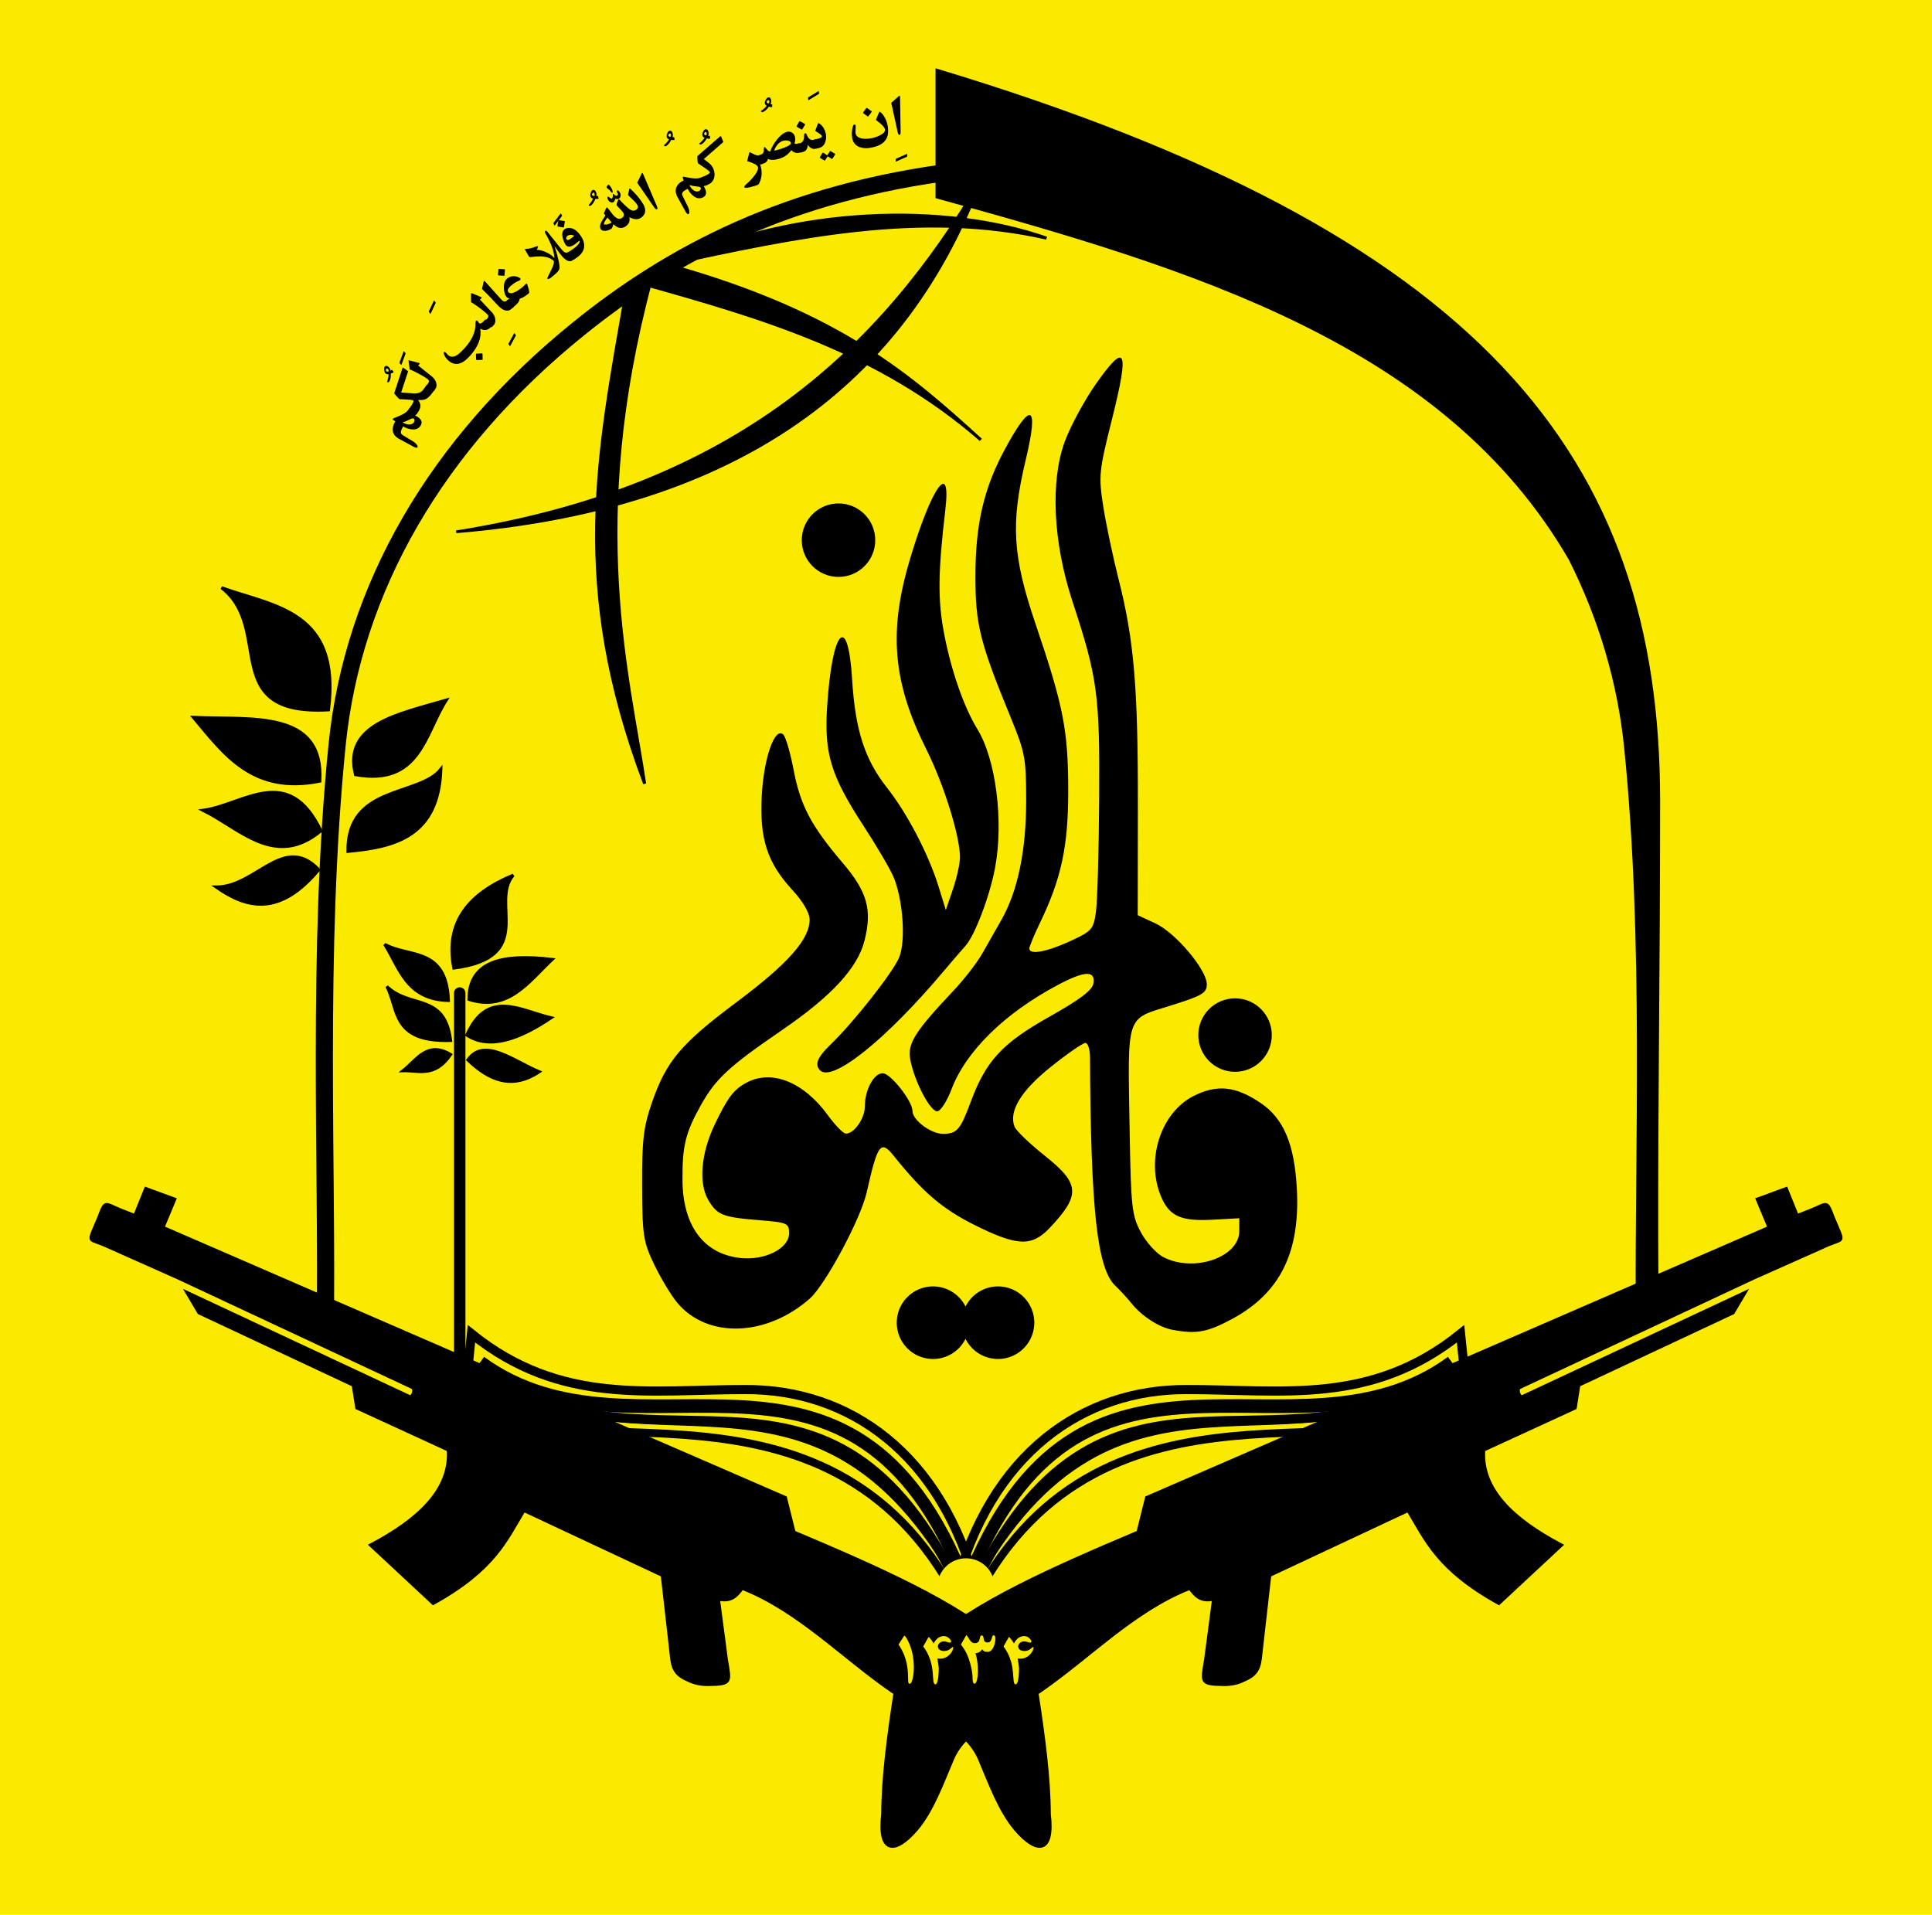 <?xml version="1.0" encoding="UTF-8" standalone="no"?>
<!-- Created with Inkscape (http://www.inkscape.org/) -->

<svg
   xmlns:dc="http://purl.org/dc/elements/1.1/"
   xmlns:cc="http://creativecommons.org/ns#"
   xmlns:rdf="http://www.w3.org/1999/02/22-rdf-syntax-ns#"
   xmlns:svg="http://www.w3.org/2000/svg"
   xmlns="http://www.w3.org/2000/svg"
   xmlns:sodipodi="http://sodipodi.sourceforge.net/DTD/sodipodi-0.dtd"
   xmlns:inkscape="http://www.inkscape.org/namespaces/inkscape"
   width="168.955mm"
   height="167.443mm"
   viewBox="0 0 168.955 167.443"
   version="1.1"
   id="svg8"
   inkscape:version="0.92.2 (5c3e80d, 2017-08-06)"
   sodipodi:docname="Fatemiyoun_Seal.svg"
   inkscape:export-filename="D:\Dropbox\Military Logos (PNG)\IRGC\Fatemiyoun\Fatemiyoun_Seal.png"
   inkscape:export-xdpi="171.03999"
   inkscape:export-ydpi="171.03999">
  <defs
     id="defs2" />
  <sodipodi:namedview
     id="base"
     pagecolor="#ffffff"
     bordercolor="#666666"
     borderopacity="1.0"
     inkscape:pageopacity="0.0"
     inkscape:pageshadow="2"
     inkscape:zoom="1.979899"
     inkscape:cx="298.82102"
     inkscape:cy="104.57154"
     inkscape:document-units="mm"
     inkscape:current-layer="layer1"
     showgrid="false"
     inkscape:snap-global="false"
     inkscape:window-width="1366"
     inkscape:window-height="715"
     inkscape:window-x="-8"
     inkscape:window-y="-8"
     inkscape:window-maximized="1"
     fit-margin-top="0"
     fit-margin-left="0"
     fit-margin-right="0"
     fit-margin-bottom="0" />
  <g
     inkscape:label="Layer 1"
     inkscape:groupmode="layer"
     id="layer1"
     transform="translate(-26.08,-70.687)">
    <rect
       style="opacity:1;fill:#faea00;fill-opacity:1;fill-rule:evenodd;stroke:none;stroke-width:0.8;stroke-linecap:round;stroke-linejoin:round;stroke-miterlimit:4;stroke-dasharray:none;stroke-dashoffset:0;stroke-opacity:1"
       id="rect4616"
       width="168.955"
       height="167.443"
       x="26.08"
       y="70.687"
       rx="0" />
    <g
       id="g4776"
       transform="translate(0,0.843)">
      <path
         sodipodi:nodetypes="cssc"
         inkscape:connector-curvature="0"
         id="path4515"
         d="M 109.937,84.788 C 94.908,86.618 84.723,92.095 76.698,98.577 64.201,108.672 56.928,121.35 55.559,134.991 c -1.817,18.104 -0.81,37.437 -1.039,51.281"
         style="fill:none;fill-rule:evenodd;stroke:#000000;stroke-width:1.5;stroke-linecap:butt;stroke-linejoin:miter;stroke-miterlimit:4;stroke-dasharray:none;stroke-opacity:1" />
      <path
         id="path4517"
         transform="scale(0.265)"
         d="m 407.143,286.092 v 42.857 c 84.532,23.322 167.752,48.098 209.031,119.391 9.94,19.81 16.086,40.707 18.248,62.244 6.418,63.935 3.454,132.189 3.797,183.809 l 7.525,-3.135 c -0.44,-46.307 0.521,-105.351 0.521,-163.359 0,-113.679 -58.74,-187.507 -239.123,-241.807 z"
         style="color:#000000;font-style:normal;font-variant:normal;font-weight:normal;font-stretch:normal;font-size:medium;line-height:normal;font-family:sans-serif;font-variant-ligatures:normal;font-variant-position:normal;font-variant-caps:normal;font-variant-numeric:normal;font-variant-alternates:normal;font-feature-settings:normal;text-indent:0;text-align:start;text-decoration:none;text-decoration-line:none;text-decoration-style:solid;text-decoration-color:#000000;letter-spacing:normal;word-spacing:normal;text-transform:none;writing-mode:lr-tb;direction:ltr;text-orientation:mixed;dominant-baseline:auto;baseline-shift:baseline;text-anchor:start;white-space:normal;shape-padding:0;clip-rule:nonzero;display:inline;overflow:visible;visibility:visible;opacity:1;isolation:auto;mix-blend-mode:normal;color-interpolation:sRGB;color-interpolation-filters:linearRGB;solid-color:#000000;solid-opacity:1;vector-effect:none;fill:#000000;fill-opacity:1;fill-rule:evenodd;stroke:none;stroke-width:7.559;stroke-linecap:butt;stroke-linejoin:miter;stroke-miterlimit:4;stroke-dasharray:none;stroke-dashoffset:0;stroke-opacity:1;color-rendering:auto;image-rendering:auto;shape-rendering:auto;text-rendering:auto;enable-background:accumulate"
         inkscape:connector-curvature="0" />
      <path
         sodipodi:nodetypes="ccc"
         inkscape:connector-curvature="0"
         id="path4524"
         d="m 57.169,137.589 c 5.638,1.006 6.04,-3.552 7.937,-6.52 -4.236,1.234 -9.05,2.126 -7.937,6.52 z"
         style="fill:#000000;fill-rule:evenodd;stroke:#000000;stroke-width:0.265px;stroke-linecap:butt;stroke-linejoin:miter;stroke-opacity:1" />
      <path
         sodipodi:nodetypes="ccc"
         inkscape:connector-curvature="0"
         id="path4526"
         d="m 64.634,137.116 c -0.201,5.843 -3.954,6.8 -8.126,7.182 -0.094,-5.81 6.219,-4.773 8.126,-7.182 z"
         style="fill:#000000;fill-rule:evenodd;stroke:#000000;stroke-width:0.265px;stroke-linecap:butt;stroke-linejoin:miter;stroke-opacity:1" />
      <path
         sodipodi:nodetypes="ccc"
         inkscape:connector-curvature="0"
         id="path4528"
         d="m 45.452,121.241 c 4.68,1.672 10.452,2.025 9.355,10.678 -9.682,0.542 -4.722,-7.108 -9.355,-10.678 z"
         style="fill:#000000;fill-rule:evenodd;stroke:#000000;stroke-width:0.265px;stroke-linecap:butt;stroke-linejoin:miter;stroke-opacity:1" />
      <path
         sodipodi:nodetypes="ccc"
         inkscape:connector-curvature="0"
         id="path4530"
         d="m 42.995,132.58 c 5.189,0.223 11.405,-0.669 11.056,5.575 -5.874,1.172 -8.357,-2.351 -11.056,-5.575 z"
         style="fill:#000000;fill-rule:evenodd;stroke:#000000;stroke-width:0.265px;stroke-linecap:butt;stroke-linejoin:miter;stroke-opacity:1" />
      <path
         sodipodi:nodetypes="ccc"
         inkscape:connector-curvature="0"
         id="path4532"
         d="m 43.845,140.707 c 3.549,-0.486 7.442,-4.172 10.3,1.795 -3.99,3.297 -7.014,-0.163 -10.3,-1.795 z"
         style="fill:#000000;fill-rule:evenodd;stroke:#000000;stroke-width:0.265px;stroke-linecap:butt;stroke-linejoin:miter;stroke-opacity:1" />
      <path
         sodipodi:nodetypes="ccc"
         inkscape:connector-curvature="0"
         id="path4534"
         d="m 44.979,147.416 c 2.694,1.886 5.534,2.597 8.977,-1.512 -3.053,-3.231 -5.477,1.518 -8.977,1.512 z"
         style="fill:#000000;fill-rule:evenodd;stroke:#000000;stroke-width:0.265px;stroke-linecap:butt;stroke-linejoin:miter;stroke-opacity:1" />
      <path
         sodipodi:nodetypes="ccc"
         inkscape:connector-curvature="0"
         id="path4536"
         d="m 65.976,116.351 c 24.451,-3.878 37.178,-15.962 45.919,-30.836 -7.089,18.979 -22.715,28.92 -45.919,30.836 z"
         style="fill:#000000;fill-rule:evenodd;stroke:#000000;stroke-width:0.235px;stroke-linecap:butt;stroke-linejoin:miter;stroke-opacity:1" />
      <path
         sodipodi:nodetypes="cccc"
         inkscape:connector-curvature="0"
         id="path4538"
         d="m 80.849,95.345 c -2.479,14.295 -4.955,25.603 1.604,43.03 -1.412,-9.473 -5.137,-22.803 0.536,-43.956 z"
         style="fill:#000000;fill-rule:evenodd;stroke:#000000;stroke-width:0.265px;stroke-linecap:butt;stroke-linejoin:miter;stroke-opacity:1" />
      <path
         sodipodi:nodetypes="cccc"
         inkscape:connector-curvature="0"
         id="path4540"
         d="M 82.319,94.677 C 92.634,97.572 102.93,100.536 111.852,108.308 105.743,102.76 99.539,97.228 84.724,93.073 Z"
         style="fill:#000000;fill-rule:evenodd;stroke:#000000;stroke-width:0.265px;stroke-linecap:butt;stroke-linejoin:miter;stroke-opacity:1" />
      <path
         sodipodi:nodetypes="ccc"
         inkscape:connector-curvature="0"
         id="path4542"
         d="m 84.591,92.94 c 11.003,-2.362 22.005,-4.775 33.008,-2.272 -8.835,-3.078 -21.847,-2.84 -33.008,2.272 z"
         style="fill:#000000;fill-rule:evenodd;stroke:#000000;stroke-width:0.265px;stroke-linecap:butt;stroke-linejoin:miter;stroke-opacity:1" />
      <path
         transform="scale(0.265)"
         inkscape:connector-curvature="0"
         id="path4554"
         d="m 485.343,702.407 c -4.467,-0.84 -10.094,-4.475 -13.543,-8.748 -1.498,-1.856 -3.881,-4.452 -5.295,-5.77 -6,-5.59 -8.142,-24.874 -8.387,-75.513 -0.013,-2.554 -0.7,-4.643 -1.527,-4.643 -0.828,0 -5.915,3.519 -11.305,7.82 -9.91,7.907 -14.044,14.691 -12.076,19.817 0.498,1.297 5.015,5.629 10.039,9.627 11.579,9.214 11.82,12.946 1.539,23.808 -5.907,6.241 -10.718,6.037 -24.886,-1.054 -10.513,-5.262 -17.003,-10.815 -26.434,-22.62 -4.416,-5.527 -5.411,-4.217 -9.034,11.888 -1.977,8.79 -13.666,30.581 -18.839,35.124 -14.322,12.575 -33.705,13.192 -43.637,1.388 -1.993,-2.369 -5.411,-8.017 -7.595,-12.552 -3.672,-7.625 -3.977,-9.589 -4.047,-26.103 -0.064,-15.074 0.438,-19.345 3.221,-27.401 4.762,-13.781 9.552,-19.459 28.136,-33.348 16.833,-12.58 23.923,-20.611 23.923,-27.095 0,-2.201 -2.197,-5.975 -5.67,-9.744 -8.359,-9.069 -10.902,-16.935 -10.119,-31.307 0.679,-12.455 4.349,-22.76 7.12,-19.989 0.795,0.795 2.329,6.084 3.409,11.755 2.216,11.631 5.784,18.382 16.13,30.526 8.165,9.584 9.822,15.456 7.246,25.686 -2.267,9.005 -10.851,18.319 -27.204,29.52 -17.544,12.016 -21.878,16.02 -26.763,24.724 -5.12,9.123 -6.192,13.495 -6.107,24.918 0.112,15.072 7.126,24.371 19.312,25.604 7.995,0.809 15.86,-3.225 15.86,-8.134 0,-3.392 -0.501,-3.612 -10,-4.379 -11.974,-0.967 -13.754,-1.685 -16.707,-6.737 -3.182,-5.445 -2.331,-15.402 2.112,-24.693 4.342,-9.081 6.32,-11.692 10.573,-13.957 8.325,-4.434 18.868,-0.199 26.843,10.783 2.377,3.273 5.026,5.991 5.886,6.039 2.676,0.149 6.293,-4.958 6.293,-8.887 0,-5.516 2.945,-11.026 5.892,-11.026 2.59,0 9.822,9.144 9.822,12.419 0,3.018 6.076,7.581 10.094,7.581 4.553,0 5.738,-1.358 9.077,-10.393 5.036,-13.629 10.369,-19.44 25.828,-28.147 10.471,-5.897 14.408,-8.883 14.742,-11.181 0.624,-4.29 -2.969,-4.091 -11.896,0.658 -17.436,9.275 -30.205,21.822 -34.95,34.343 -1.43,3.775 -3.493,7.044 -4.584,7.266 -2.263,0.459 -7.654,-9.732 -9.031,-17.07 -0.989,-5.27 1.465,-9.173 14.324,-22.785 3.427,-3.628 7.661,-9.092 9.408,-12.143 1.748,-3.051 4.629,-8.119 6.404,-11.262 5.364,-9.503 8.117,-22.832 8.114,-39.286 -0.003,-13.87 -0.38,-15.915 -4.999,-27.143 -10.313,-25.064 -11.779,-30.95 -11.746,-47.143 0.035,-16.922 2.766,-28.698 9.609,-41.429 8.803,-16.377 11.404,-15.169 6.998,3.249 -5.029,21.022 -4.38,31.775 3.283,54.352 9.157,26.98 10.708,34.894 10.732,54.748 0.023,18.514 -2.244,29.087 -9.43,43.982 -1.873,3.883 -3.406,7.583 -3.406,8.221 0,2.169 5.605,1.172 13.362,-2.376 7.262,-3.322 7.786,-3.908 8.611,-9.643 0.483,-3.358 0.968,-20.249 1.076,-37.535 0.215,-34.293 -0.527,-39.764 -8.817,-65 -6.417,-19.534 -7.368,-39.724 -2.49,-52.857 1.897,-5.107 6.542,-13.671 10.322,-19.032 9.828,-13.937 11.01,-11.344 5.269,11.562 -4.35,17.357 -4.505,18.877 -2.951,28.891 0.902,5.814 3.184,16.655 5.07,24.092 5.113,20.157 6.432,35.714 6.377,75.201 l -0.05,35.714 5.778,2.664 c 6.681,3.08 17.015,15.319 17.015,20.154 0,2.859 -1.534,3.753 -12.083,7.042 -14.748,4.598 -14.038,2.426 -13.386,40.964 0.433,25.577 0.722,28.221 3.698,33.791 1.776,3.323 5.119,7.02 7.429,8.214 10.069,5.207 25.057,0.064 25.057,-8.599 v -4.229 l -8.788,0.483 c -10.469,0.575 -14.318,-1.162 -17.047,-7.695 -5.091,-12.185 -0.045,-27.686 10.792,-33.151 7.707,-3.886 13.838,-3.246 22.066,2.304 7.606,5.13 11.171,13.554 11.973,28.291 1.144,21.013 -5.535,34.468 -21.336,42.983 -8.198,4.418 -11.829,5.082 -19.698,3.602 z"
         style="opacity:1;fill:#000000;fill-opacity:1;fill-rule:evenodd;stroke:none;stroke-width:10.799;stroke-linecap:round;stroke-linejoin:round;stroke-miterlimit:4;stroke-dasharray:none;stroke-dashoffset:0;stroke-opacity:1" />
      <path
         transform="scale(0.265)"
         inkscape:connector-curvature="0"
         id="path4556"
         d="m 369.048,616.782 c -1.876,-1.876 -0.884,-4.351 3.388,-8.452 7.632,-7.326 20.768,-24.01 22.728,-28.868 2.198,-5.447 1.244,-19.018 -1.858,-26.443 -1.088,-2.603 -5.549,-10.213 -9.915,-16.911 -10.834,-16.622 -13.037,-23.873 -12.013,-39.533 1.671,-25.546 6.892,-31.069 8.249,-8.727 1.005,16.553 4.164,26.37 11.451,35.589 6.68,8.451 13.765,22.02 17.064,32.682 l 2.398,7.752 2.349,-6.894 c 1.292,-3.792 2.338,-8.547 2.325,-10.568 -0.047,-7.083 -5.345,-24.054 -11.096,-35.543 -11.123,-22.224 -12.553,-38.928 -5.38,-62.891 7.124,-23.803 13.588,-32.851 11.653,-16.312 -2.458,21.005 -2.541,29.948 -0.382,41.18 2.327,12.106 6.515,24.101 10.936,31.32 6.157,10.053 8.745,30.486 5.817,45.924 -1.774,9.355 -6.647,22.163 -9.742,25.608 -1.373,1.529 -4.658,5.345 -7.3,8.48 -18.919,22.458 -36.627,36.653 -40.673,32.606 z"
         style="opacity:1;fill:#000000;fill-opacity:1;fill-rule:evenodd;stroke:none;stroke-width:10.799;stroke-linecap:round;stroke-linejoin:round;stroke-miterlimit:4;stroke-dasharray:none;stroke-dashoffset:0;stroke-opacity:1" />
      <path
         inkscape:connector-curvature="0"
         id="path4568"
         d="m 66.283,156.684 v 35.547"
         style="fill:none;fill-rule:evenodd;stroke:#000000;stroke-width:1;stroke-linecap:round;stroke-linejoin:miter;stroke-miterlimit:4;stroke-dasharray:none;stroke-opacity:1" />
      <path
         sodipodi:nodetypes="ccc"
         inkscape:connector-curvature="0"
         id="path4570"
         d="m 65.768,154.503 c 7.289,-0.942 3.125,-5.727 5.197,-8.126 -3.821,1.584 -6,4.053 -5.197,8.126 z"
         style="fill:#000000;fill-rule:evenodd;stroke:#000000;stroke-width:0.265px;stroke-linecap:butt;stroke-linejoin:miter;stroke-opacity:1" />
      <path
         sodipodi:nodetypes="ccc"
         inkscape:connector-curvature="0"
         id="path4572"
         d="m 67.091,157.243 c -0.006,-3.394 3.024,-4.005 7.276,-3.496 -2.072,1.96 -3.848,4.588 -7.276,3.496 z"
         style="fill:#000000;fill-rule:evenodd;stroke:#000000;stroke-width:0.265px;stroke-linecap:butt;stroke-linejoin:miter;stroke-opacity:1" />
      <path
         sodipodi:nodetypes="ccc"
         style="fill:#000000;fill-rule:evenodd;stroke:#000000;stroke-width:0.265px;stroke-linecap:butt;stroke-linejoin:miter;stroke-opacity:1"
         d="m 66.902,160.362 c 1.816,-4.09 4.714,-2.125 7.371,-1.512 -2.849,1.916 -5.41,2.794 -7.371,1.512 z"
         id="path4574"
         inkscape:connector-curvature="0" />
      <path
         sodipodi:nodetypes="ccc"
         inkscape:connector-curvature="0"
         id="path4576"
         d="m 66.996,162.535 c 1.852,1.78 3.852,2.629 6.237,1.039 -2.243,-0.937 -4.82,-3.075 -6.237,-1.039 z"
         style="fill:#000000;fill-rule:evenodd;stroke:#000000;stroke-width:0.265px;stroke-linecap:butt;stroke-linejoin:miter;stroke-opacity:1" />
      <path
         sodipodi:nodetypes="ccc"
         style="fill:#000000;fill-rule:evenodd;stroke:#000000;stroke-width:0.265px;stroke-linecap:butt;stroke-linejoin:miter;stroke-opacity:1"
         d="m 61.327,163.48 c 1.204,-0.946 2.121,-2.637 4.158,-1.417 -1.386,2.036 -2.772,1.381 -4.158,1.417 z"
         id="path4578"
         inkscape:connector-curvature="0" />
      <path
         sodipodi:nodetypes="ccc"
         inkscape:connector-curvature="0"
         id="path4580"
         d="m 59.909,156.109 c 1.059,1.991 0.395,4.877 5.575,4.725 -0.508,-4.2 -3.567,-2.745 -5.575,-4.725 z"
         style="fill:#000000;fill-rule:evenodd;stroke:#000000;stroke-width:0.265px;stroke-linecap:butt;stroke-linejoin:miter;stroke-opacity:1" />
      <path
         sodipodi:nodetypes="ccc"
         style="fill:#000000;fill-rule:evenodd;stroke:#000000;stroke-width:0.265px;stroke-linecap:butt;stroke-linejoin:miter;stroke-opacity:1"
         d="m 59.72,152.424 c 2.104,1.188 5.395,0.199 5.575,4.914 -3.662,-0.092 -4.259,-2.811 -5.575,-4.914 z"
         id="path4582"
         inkscape:connector-curvature="0" />
      <g
         transform="translate(-0.174)"
         id="g4702">
        <g
           id="g4686">
          <path
             style="fill:none;fill-rule:evenodd;stroke:#000000;stroke-width:0.8;stroke-linecap:butt;stroke-linejoin:miter;stroke-miterlimit:4;stroke-dasharray:none;stroke-opacity:1"
             d="m 67.083,190.359 0.401,-3.875 c 7.834,6.3 15.566,4.864 23.958,4.879 9.006,-0.043 17.185,5.529 20.275,17.571 l 0.768,2.84"
             id="path4594"
             inkscape:connector-curvature="0"
             sodipodi:nodetypes="ccccc" />
          <path
             style="fill:none;fill-rule:evenodd;stroke:#000000;stroke-width:0.8;stroke-linecap:butt;stroke-linejoin:miter;stroke-miterlimit:4;stroke-dasharray:none;stroke-opacity:1"
             d="m 68.352,188.823 c 13.688,10.046 32.463,-6.279 42.496,19.577 l 1.169,4.644"
             id="path4596"
             inkscape:connector-curvature="0"
             sodipodi:nodetypes="ccc" />
          <path
             sodipodi:nodetypes="ccc"
             inkscape:connector-curvature="0"
             id="path4598"
             d="m 68.753,190.159 c 14.556,8.344 31.929,-6.152 41.56,18.041 l 0.869,4.878"
             style="fill:none;fill-rule:evenodd;stroke:#000000;stroke-width:0.5;stroke-linecap:butt;stroke-linejoin:miter;stroke-miterlimit:4;stroke-dasharray:none;stroke-opacity:1" />
          <path
             style="fill:none;fill-rule:evenodd;stroke:#000000;stroke-width:0.8;stroke-linecap:butt;stroke-linejoin:miter;stroke-miterlimit:4;stroke-dasharray:none;stroke-opacity:1"
             d="m 68.486,189.892 c 15.363,10.113 30.488,-4.973 41.761,19.11 l -0.401,3.04"
             id="path4600"
             inkscape:connector-curvature="0"
             sodipodi:nodetypes="ccc" />
          <path
             sodipodi:nodetypes="cc"
             inkscape:connector-curvature="0"
             id="path4602"
             d="M 110.113,208.601 C 97.475,185.55 82.04,200.272 67.751,189.491"
             style="fill:none;fill-rule:evenodd;stroke:#000000;stroke-width:0.5;stroke-linecap:butt;stroke-linejoin:miter;stroke-miterlimit:4;stroke-dasharray:none;stroke-opacity:1" />
          <path
             style="fill:none;fill-rule:evenodd;stroke:#000000;stroke-width:0.7;stroke-linecap:butt;stroke-linejoin:miter;stroke-miterlimit:4;stroke-dasharray:none;stroke-opacity:1"
             d="M 109.912,209.603 C 98.61,188.022 74.69,199.203 69.622,192.23"
             id="path4647"
             inkscape:connector-curvature="0"
             sodipodi:nodetypes="cc" />
        </g>
        <g
           id="g4678"
           transform="matrix(-1,0,0,1,221.464,0)">
          <path
             sodipodi:nodetypes="ccccc"
             inkscape:connector-curvature="0"
             id="path4660"
             d="m 67.083,190.359 0.401,-3.875 c 7.834,6.3 15.566,4.864 23.958,4.879 9.006,-0.043 17.185,5.529 20.275,17.571 l 0.768,2.84"
             style="fill:none;fill-rule:evenodd;stroke:#000000;stroke-width:0.8;stroke-linecap:butt;stroke-linejoin:miter;stroke-miterlimit:4;stroke-dasharray:none;stroke-opacity:1" />
          <path
             sodipodi:nodetypes="ccc"
             inkscape:connector-curvature="0"
             id="path4662"
             d="m 68.352,188.823 c 13.688,10.046 32.463,-6.279 42.496,19.577 l 1.169,4.644"
             style="fill:none;fill-rule:evenodd;stroke:#000000;stroke-width:0.8;stroke-linecap:butt;stroke-linejoin:miter;stroke-miterlimit:4;stroke-dasharray:none;stroke-opacity:1" />
          <path
             style="fill:none;fill-rule:evenodd;stroke:#000000;stroke-width:0.5;stroke-linecap:butt;stroke-linejoin:miter;stroke-miterlimit:4;stroke-dasharray:none;stroke-opacity:1"
             d="m 68.753,190.159 c 14.556,8.344 31.929,-6.152 41.56,18.041 l 0.869,4.878"
             id="path4664"
             inkscape:connector-curvature="0"
             sodipodi:nodetypes="ccc" />
          <path
             sodipodi:nodetypes="ccc"
             inkscape:connector-curvature="0"
             id="path4666"
             d="m 68.486,189.892 c 15.363,10.113 30.488,-4.973 41.761,19.11 l -0.401,3.04"
             style="fill:none;fill-rule:evenodd;stroke:#000000;stroke-width:0.8;stroke-linecap:butt;stroke-linejoin:miter;stroke-miterlimit:4;stroke-dasharray:none;stroke-opacity:1" />
          <path
             style="fill:none;fill-rule:evenodd;stroke:#000000;stroke-width:0.5;stroke-linecap:butt;stroke-linejoin:miter;stroke-miterlimit:4;stroke-dasharray:none;stroke-opacity:1"
             d="M 110.113,208.601 C 97.475,185.55 82.04,200.272 67.751,189.491"
             id="path4668"
             inkscape:connector-curvature="0"
             sodipodi:nodetypes="cc" />
          <path
             sodipodi:nodetypes="cc"
             inkscape:connector-curvature="0"
             id="path4670"
             d="M 109.912,209.603 C 98.61,188.022 74.69,199.203 69.622,192.23"
             style="fill:none;fill-rule:evenodd;stroke:#000000;stroke-width:0.7;stroke-linecap:butt;stroke-linejoin:miter;stroke-miterlimit:4;stroke-dasharray:none;stroke-opacity:1" />
        </g>
      </g>
      <circle
         r="2.504"
         cy="208.622"
         cx="110.558"
         id="path4641"
         style="opacity:1;fill:#faea00;fill-opacity:1;fill-rule:evenodd;stroke:none;stroke-width:1;stroke-linecap:round;stroke-linejoin:round;stroke-miterlimit:4;stroke-dasharray:none;stroke-dashoffset:0;stroke-opacity:1;paint-order:stroke fill markers" />
      <g
         aria-label="اِن یَنصُرکُمُ اللهُ فَلا غالِبَ لَکُم"
         transform="matrix(1.001,0,0,1.001,-0.061,-0.044)"
         style="color:#000000;font-style:normal;font-variant:normal;font-weight:bold;font-stretch:normal;font-size:15.203px;line-height:125%;font-family:'B Zar';-inkscape-font-specification:'B Zar Bold';text-indent:0;text-align:end;text-decoration:none;text-decoration-line:none;text-decoration-style:solid;text-decoration-color:#000000;letter-spacing:0px;word-spacing:0px;text-transform:none;writing-mode:lr-tb;direction:ltr;baseline-shift:baseline;text-anchor:end;white-space:normal;clip-rule:nonzero;display:inline;overflow:visible;visibility:visible;opacity:1;isolation:auto;mix-blend-mode:normal;color-interpolation:sRGB;color-interpolation-filters:linearRGB;solid-color:#000000;solid-opacity:1;fill:#000000;fill-opacity:1;fill-rule:nonzero;stroke:none;stroke-width:0.203px;stroke-linecap:butt;stroke-linejoin:miter;stroke-miterlimit:4;stroke-dasharray:none;stroke-dashoffset:0;stroke-opacity:1;color-rendering:auto;image-rendering:auto;shape-rendering:auto;text-rendering:auto;enable-background:accumulate"
         id="text4630">
        <path
           d="m 104.746,78.285 0.051,3.08 q 0.004,0.228 -0.098,0.238 -0.105,0.01 -0.168,-0.272 l -0.553,-2.526 0.658,-0.585 q 0.044,-0.039 0.07,-0.041 0.037,-0.004 0.04,0.107 z"
           style="font-size:5.406px;stroke-width:0.203px"
           id="path4778" />
        <path
           d="m 105.373,83.249 -0.012,0.253 -0.998,0.446 0.012,-0.253 z"
           style="font-size:5.406px;stroke-width:0.203px"
           id="path4780" />
        <path
           d="m 103.672,80.851 q 0.106,0.705 -0.139,1.123 -0.35,0.602 -1.449,0.767 -0.501,0.075 -0.893,-0.08 -0.542,-0.215 -0.634,-0.831 -0.071,-0.472 0.06,-0.935 0.054,-0.19 0.143,-0.203 0.086,-0.013 0.104,0.105 0.016,0.107 -0.002,0.326 -0.018,0.216 -0.002,0.323 0.052,0.345 0.476,0.452 0.338,0.085 0.8,0.016 0.389,-0.058 0.786,-0.241 0.549,-0.253 0.506,-0.543 -0.043,-0.29 -0.79,-0.834 l 0.266,-0.646 q 0.029,-0.071 0.053,-0.075 0.021,-0.003 0.081,0.044 0.196,0.152 0.367,0.457 0.204,0.364 0.266,0.774 z m -1.418,-1.322 q 0.039,0.026 0.008,0.068 l -0.277,0.375 q -0.029,0.039 -0.07,0.011 l -0.38,-0.271 q -0.045,-0.031 -0.005,-0.085 l 0.259,-0.356 q 0.033,-0.045 0.081,-0.012 z"
           style="font-size:5.406px;stroke-width:0.203px"
           id="path4782" />
        <path
           d="m 98.248,81.441 q 0.09,0.399 -0.025,0.758 -0.144,0.454 -0.577,0.552 l -0.191,0.043 -0.176,-0.785 0.16,-0.036 q 0.51,-0.115 0.476,-0.264 -0.03,-0.131 -0.583,-0.451 l 0.241,-0.649 q 0.02,-0.053 0.069,-0.029 0.25,0.125 0.431,0.436 0.128,0.22 0.174,0.426 z m 0.815,1.811 q 0.037,0.021 0.011,0.062 l -0.232,0.366 q -0.014,0.022 -0.029,0.026 -0.015,0.004 -0.038,-0.011 l -0.353,-0.224 -0.224,0.353 q -0.024,0.038 -0.064,0.014 l -0.37,-0.225 q -0.047,-0.027 -0.013,-0.081 l 0.214,-0.346 q 0.03,-0.047 0.077,-0.017 l 0.347,0.22 0.22,-0.347 q 0.03,-0.047 0.077,-0.017 z"
           style="font-size:5.406px;stroke-width:0.203px"
           id="path4784" />
        <path
           d="m 97.646,77.764 0.019,0.253 -0.936,0.565 -0.019,-0.253 z"
           style="font-size:5.406px;stroke-width:0.203px"
           id="path4786" />
        <path
           d="m 97.599,82.758 -0.192,0.048 q -0.435,0.11 -0.721,-0.343 -0.021,0.531 -0.433,0.635 l -0.22,0.056 -0.197,-0.781 0.141,-0.036 q 0.409,-0.103 0.386,-0.669 -0.007,-0.181 0.085,-0.204 0.092,-0.023 0.156,0.143 0.197,0.522 0.607,0.419 l 0.192,-0.048 z m -1.169,-2.109 q 0.041,0.022 0.014,0.067 l -0.24,0.398 q -0.025,0.042 -0.069,0.017 l -0.401,-0.231 q -0.048,-0.029 -0.014,-0.086 l 0.221,-0.377 q 0.031,-0.051 0.082,-0.021 z"
           style="font-size:5.406px;stroke-width:0.203px"
           id="path4788" />
        <path
           d="m 96.169,83.093 -0.192,0.058 q -0.197,0.059 -0.399,0.001 -0.202,-0.058 -0.327,-0.216 -0.399,0.552 -1.044,0.745 -0.678,0.203 -0.999,0.013 -0.078,0.31 -0.351,0.392 l -0.217,0.065 -0.231,-0.771 0.142,-0.042 q 0.217,-0.065 0.275,-0.231 0.029,-0.086 0.021,-0.279 -0.007,-0.144 0.056,-0.163 0.043,-0.013 0.207,0.203 0.166,0.212 0.292,0.174 0.208,-0.547 0.582,-1.02 0.438,-0.553 0.878,-0.685 0.215,-0.064 0.417,0.049 0.204,0.112 0.269,0.327 0.086,0.286 -0.017,0.642 0.091,0.064 0.222,0.024 l 0.187,-0.056 z M 95.211,82.295 q -0.046,-0.154 -0.298,-0.195 -0.209,-0.034 -0.38,0.018 -0.523,0.157 -0.789,0.854 0.168,-0.017 0.482,-0.111 0.407,-0.122 0.689,-0.267 0.334,-0.172 0.296,-0.298 z"
           style="font-size:5.406px;stroke-width:0.203px"
           id="path4790" />
        <path
           d="m 93.47,78.507 q 0.062,0.207 -0.04,0.409 0.036,0.011 0.146,0.017 l -8.31e-4,0.245 q -0.157,0.009 -0.287,-0.046 -0.237,0.349 -0.528,0.481 -0.133,0.023 -0.176,-0.091 0.374,-0.261 0.514,-0.463 -0.126,-0.07 -0.163,-0.194 -0.034,-0.114 0.065,-0.306 0.099,-0.192 0.211,-0.226 0.19,-0.057 0.259,0.173 z m -0.201,0.055 q -0.035,-0.006 -0.06,0.002 -0.046,0.014 -0.087,0.076 -0.043,0.06 -0.029,0.105 0.011,0.038 0.071,0.081 0.06,0.043 0.095,0.032 0.046,-0.014 0.062,-0.107 0.015,-0.079 -9.73e-4,-0.132 -0.016,-0.053 -0.05,-0.057 z"
           style="font-size:5.406px;stroke-width:0.203px"
           id="path4792" />
        <path
           d="m 92.779,84.121 -0.139,0.05 q -0.067,0.024 -0.128,-0.005 0.3,0.812 -0.029,1.579 -0.052,0.122 -0.086,0.16 -0.042,0.048 -0.155,0.092 -0.214,0.084 -0.576,0.168 -0.489,0.115 -0.526,0.011 -0.031,-0.087 0.142,-0.238 0.346,-0.302 0.57,-0.564 0.58,-0.677 0.473,-0.978 -0.09,-0.254 -0.938,-0.501 l 0.178,-0.696 q 0.019,-0.074 0.041,-0.082 0.022,-0.008 0.096,0.033 0.539,0.31 0.738,0.239 l 0.07,-0.025 z"
           style="font-size:5.406px;stroke-width:0.203px"
           id="path4794" />
        <path
           d="m 89.31,82.222 -1.708,1.492 q 0.117,0.084 0.411,0.312 0.307,0.246 0.425,0.537 0.169,0.418 0.067,0.79 -0.118,0.426 -0.566,0.608 l -0.206,0.083 -0.302,-0.746 0.078,-0.032 q 0.683,-0.276 0.624,-0.421 -0.041,-0.1 -1.033,-0.758 -0.009,-0.008 -0.014,-0.02 -0.025,-0.061 -0.043,-0.33 -0.015,-0.27 0.016,-0.297 l 1.951,-1.695 q 0.013,-0.011 0.021,-0.017 0.06,-0.041 0.093,0.039 z"
           style="font-size:5.406px;stroke-width:0.203px"
           id="path4796" />
        <path
           d="m 87.985,81.271 q 0.081,0.201 -0.002,0.411 0.037,0.008 0.147,0.003 l 0.022,0.244 q -0.156,0.023 -0.29,-0.019 -0.203,0.37 -0.481,0.528 -0.131,0.036 -0.184,-0.074 0.348,-0.295 0.469,-0.509 -0.132,-0.058 -0.18,-0.178 -0.045,-0.11 0.036,-0.311 0.081,-0.201 0.189,-0.244 0.183,-0.074 0.274,0.148 z m -0.195,0.073 q -0.035,-0.003 -0.06,0.007 -0.044,0.018 -0.08,0.084 -0.037,0.063 -0.019,0.107 0.015,0.037 0.078,0.074 0.063,0.037 0.098,0.023 0.044,-0.018 0.051,-0.112 0.007,-0.08 -0.013,-0.131 -0.021,-0.051 -0.055,-0.052 z"
           style="font-size:5.406px;stroke-width:0.203px"
           id="path4798" />
        <path
           d="m 87.864,85.983 -0.134,0.062 q -0.077,0.035 -0.15,0.014 0.062,0.091 0.114,0.203 0.276,0.599 -0.184,0.811 -0.422,0.195 -0.85,-0.16 -0.302,-0.25 -0.465,-0.605 -0.289,0.154 -0.371,0.229 -0.185,0.173 -0.084,0.379 l 0.484,0.98 q 0.069,0.137 0.101,0.326 0.043,0.251 -0.063,0.299 -0.108,0.05 -0.278,-0.256 l -0.669,-1.211 q -0.036,-0.065 -0.056,-0.108 -0.233,-0.506 0.015,-0.899 0.183,-0.291 0.576,-0.472 -0.132,-0.285 -0.072,-0.313 0.034,-0.015 0.246,0.029 0.29,0.061 0.438,0.08 0.346,0.044 0.502,0.036 0.251,-0.011 0.478,-0.116 l 0.084,-0.039 z m -0.538,0.233 q -0.036,-0.079 -0.283,-0.102 -0.404,-0.037 -0.702,-0.124 0.122,0.264 0.337,0.429 0.265,0.203 0.507,0.092 0.089,-0.041 0.134,-0.126 0.046,-0.082 0.006,-0.169 z"
           style="font-size:5.406px;stroke-width:0.203px"
           id="path4800" />
        <path
           d="m 84.85,81.391 q 0.091,0.197 0.018,0.41 0.038,0.006 0.147,-0.004 l 0.034,0.243 q -0.154,0.031 -0.29,-0.006 -0.186,0.379 -0.455,0.55 -0.129,0.042 -0.187,-0.065 0.333,-0.311 0.444,-0.53 -0.134,-0.051 -0.188,-0.169 -0.05,-0.108 0.022,-0.312 0.071,-0.204 0.177,-0.253 0.18,-0.083 0.28,0.135 z m -0.192,0.083 q -0.035,-0.001 -0.059,0.01 -0.043,0.02 -0.076,0.087 -0.034,0.065 -0.014,0.108 0.017,0.036 0.082,0.07 0.065,0.034 0.099,0.018 0.043,-0.02 0.046,-0.114 0.004,-0.08 -0.02,-0.131 -0.023,-0.05 -0.058,-0.049 z"
           style="font-size:5.406px;stroke-width:0.203px"
           id="path4802" />
        <path
           d="m 82.298,85.011 1.21,2.833 q 0.09,0.209 -0.001,0.257 -0.093,0.049 -0.258,-0.189 l -1.466,-2.13 0.388,-0.79 q 0.026,-0.053 0.049,-0.065 0.033,-0.017 0.077,0.084 z"
           style="font-size:5.406px;stroke-width:0.203px"
           id="path4804" />
        <path
           d="m 79.537,86.264 q 0.048,0.082 0.083,0.199 0.048,0.159 -0.005,0.19 -0.043,0.025 -0.107,-0.057 -0.12,-0.153 -0.142,-0.174 -0.048,-0.045 -0.152,-0.119 -0.073,-0.052 -0.103,-0.102 -0.031,-0.052 0.054,-0.148 0.066,-0.075 0.13,-0.113 0.112,0.102 0.242,0.323 z m 0.742,0.396 q 0.075,0.127 0.053,0.278 -0.022,0.16 -0.147,0.234 -0.125,0.074 -0.323,0.003 -0.017,0.221 -0.167,0.31 -0.107,0.063 -0.244,-0.003 -0.126,-0.058 -0.191,-0.169 -0.147,-0.25 -0.022,-0.324 0.016,-0.009 0.143,0.097 0.128,0.102 0.164,0.081 0.109,-0.064 0.106,-0.231 -0.002,-0.17 0.016,-0.181 0.03,-0.017 0.145,0.095 0.114,0.111 0.21,0.054 0.132,-0.078 0.042,-0.23 -0.027,-0.045 -0.077,-0.099 l 0.095,-0.151 q 0.091,0.056 0.197,0.236 z m 2.018,0.972 q 0.285,0.485 0.131,0.848 -0.1,0.236 -0.366,0.393 -0.378,0.222 -0.969,-0.079 0.128,0.54 -0.386,0.843 -0.478,0.281 -1.005,-0.235 -0.034,0.14 -0.112,0.335 -0.045,0.054 -0.136,0.107 -0.218,0.129 -0.467,0.143 -0.29,0.017 -0.39,-0.153 -0.125,-0.212 0.003,-0.516 0.073,-0.178 0.408,-0.681 l -0.141,-0.177 0.183,-0.408 q 0.042,-0.095 0.067,-0.11 0.036,-0.021 0.11,0.073 0.112,0.143 0.399,0.512 0.442,0.558 0.79,0.353 0.316,-0.186 0.135,-0.493 -0.078,-0.132 -0.547,-0.612 -0.078,-0.08 0.124,-0.492 0.046,-0.094 0.099,-0.034 0.494,0.548 0.881,0.841 0.295,0.225 0.549,0.075 0.296,-0.174 0.119,-0.474 -0.112,-0.191 -0.801,-0.836 l 0.118,-0.523 q 0.008,-0.038 0.026,-0.049 0.023,-0.013 0.074,0.033 0.717,0.662 1.103,1.317 z m -2.744,1.624 -0.364,-0.432 q -0.165,0.183 -0.257,0.381 -0.074,0.16 -0.055,0.192 0.035,0.059 0.208,0.037 0.211,-0.026 0.468,-0.178 z"
           style="font-size:5.406px;stroke-width:0.203px"
           id="path4806" />
        <path
           d="m 78.153,86.543 q 0.11,0.187 0.059,0.407 0.038,0.002 0.145,-0.018 l 0.058,0.239 q -0.151,0.046 -0.289,0.023 -0.147,0.396 -0.398,0.593 -0.124,0.055 -0.192,-0.046 0.301,-0.342 0.389,-0.572 -0.139,-0.038 -0.204,-0.149 -0.06,-0.102 -0.01,-0.313 0.051,-0.211 0.151,-0.269 0.171,-0.1 0.292,0.107 z m -0.182,0.101 q -0.035,0.002 -0.058,0.016 -0.041,0.024 -0.067,0.095 -0.027,0.068 -0.003,0.109 0.02,0.034 0.088,0.061 0.068,0.027 0.1,0.009 0.041,-0.024 0.034,-0.118 -0.004,-0.08 -0.032,-0.128 -0.028,-0.048 -0.062,-0.043 z"
           style="font-size:5.406px;stroke-width:0.203px"
           id="path4808" />
        <path
           d="m 76.837,90.4 q 0.377,0.551 0.304,1.039 -0.079,0.502 -0.626,0.876 l -0.305,0.209 -0.454,-0.665 0.505,-0.346 q 0.174,-0.119 0.335,-0.3 0.224,-0.252 0.139,-0.376 -0.299,0.255 -0.432,0.346 -0.534,0.365 -0.78,0.005 -0.185,-0.27 -0.26,-0.66 -0.096,-0.5 0.174,-0.685 0.277,-0.189 0.639,-0.076 0.414,0.129 0.759,0.632 z m -0.559,0.005 q -0.351,-0.144 -0.586,0.017 -0.081,0.055 -0.104,0.148 -0.021,0.091 0.034,0.172 0.079,0.115 0.367,-0.081 0.168,-0.115 0.289,-0.255 z m -0.855,-1.273 q 0.048,0.009 0.039,0.057 l -0.086,0.459 q -0.009,0.048 -0.059,0.04 l -0.46,-0.079 q -0.054,-0.008 -0.041,-0.074 l 0.075,-0.432 q 0.009,-0.057 0.07,-0.048 z"
           style="font-size:5.406px;stroke-width:0.203px"
           id="path4810" />
        <path
           d="m 75.114,88.441 0.111,0.228 -0.661,0.871 -0.111,-0.228 z"
           style="font-size:5.406px;stroke-width:0.203px"
           id="path4812" />
        <path
           d="m 76.32,92.424 -0.178,0.132 Q 75.71,92.878 75.043,91.988 74.957,91.872 74.843,91.713 L 74.644,91.437 q -0.016,-0.021 -0.084,-0.105 0.178,0.519 0.305,1.036 0.17,0.689 0.127,0.915 -0.034,0.18 -0.367,0.48 -0.207,0.186 -0.342,0.287 -0.28,0.208 -0.335,0.133 -0.044,-0.059 0.059,-0.244 0.075,-0.134 0.293,-0.592 0.274,-0.575 0.188,-0.725 -0.051,-0.091 -0.273,-0.205 -0.366,-0.188 -0.876,-0.201 -0.295,-0.008 -0.906,0.064 -0.067,0.007 -0.108,-0.061 -0.158,-0.261 -0.322,-0.54 -0.047,-0.08 -0.019,-0.101 0.019,-0.014 0.097,-0.016 0.386,-0.011 0.855,-0.204 0.143,-0.06 0.174,-0.018 0.039,0.053 -0.101,0.302 0.409,0.015 0.836,0.218 0.429,0.201 0.706,0.504 -0.034,-0.856 -0.79,-2.158 -0.089,-0.151 -0.004,-0.214 0.076,-0.057 0.178,0.072 l 1.08,1.345 q 0.277,0.347 0.395,0.426 0.183,0.127 0.372,-0.013 l 0.059,-0.044 z"
           style="font-size:5.406px;stroke-width:0.203px"
           id="path4814" />
        <path
           d="m 72.202,94.74 q 0.207,0.62 0.115,0.699 -0.479,0.406 -0.797,0.472 -0.038,0.298 -0.336,0.551 l -0.29,0.246 -0.52,-0.614 0.256,-0.217 q -0.161,0.002 -0.269,-0.125 -0.179,-0.211 -0.219,-0.655 -0.06,-0.655 0.268,-0.933 0.419,-0.355 0.983,-0.134 0.123,0.048 0.171,0.104 0.068,0.081 -0.022,0.157 -0.05,0.043 -0.161,0.084 -0.265,0.1 -0.611,0.393 -0.423,0.358 -0.239,0.576 0.218,0.258 0.902,-0.197 0.343,-0.228 0.573,-0.479 0.029,-0.031 0.045,-0.045 0.058,-0.049 0.094,-0.007 0.026,0.03 0.057,0.125 z m -2.016,-1.395 q 0.047,0.002 0.042,0.054 l -0.038,0.465 q -0.004,0.048 -0.054,0.046 l -0.464,-0.033 q -0.056,-0.005 -0.05,-0.072 l 0.032,-0.436 q 0.005,-0.06 0.064,-0.055 z"
           style="font-size:5.406px;stroke-width:0.203px"
           id="path4816" />
        <path
           d="m 71.005,96.618 -0.192,0.173 q -0.52,0.468 -1.274,-0.369 -0.601,-0.667 -1.316,-1.362 l 0.131,-0.573 q 0.024,-0.107 0.046,-0.127 0.027,-0.025 0.116,0.073 l 1.408,1.566 q 0.253,0.28 0.488,0.068 l 0.055,-0.049 z"
           style="font-size:5.406px;stroke-width:0.203px"
           id="path4818" />
        <path
           d="m 68.15,95.777 q 0.03,0.012 0.04,0.024 0.029,0.031 -0.034,0.09 -0.04,0.038 -0.12,0.092 l 1.048,1.113 q 0.251,0.267 0.3,0.592 0.054,0.366 -0.203,0.608 l -0.136,0.128 -0.552,-0.586 0.144,-0.136 q 0.242,-0.228 0.076,-0.405 -0.134,-0.142 -0.526,-0.447 -0.485,-0.377 -0.92,-0.635 l -0.004,-0.67 q -0.001,-0.078 0.024,-0.102 0.025,-0.024 0.108,0.011 z"
           style="font-size:5.406px;stroke-width:0.203px"
           id="path4820" />
        <path
           d="m 71.046,98.904 0.145,0.208 -0.518,0.963 -0.145,-0.208 z"
           style="font-size:5.406px;stroke-width:0.203px"
           id="path4822" />
        <path
           d="m 69.104,98.277 -0.133,0.14 q -0.231,0.243 -0.52,0.234 -0.202,-0.006 -0.373,-0.124 0.06,0.512 -0.059,0.944 -0.209,0.766 -0.954,1.551 -0.988,1.042 -1.823,0.251 -0.264,-0.251 -0.363,-0.573 -0.02,-0.067 0.023,-0.113 0.058,-0.061 0.15,0.026 0.033,0.031 0.087,0.1 0.052,0.068 0.085,0.099 0.391,0.37 0.954,-0.067 0.152,-0.118 0.464,-0.447 1.051,-1.109 1.015,-2.249 -0.004,-0.157 0.045,-0.208 0.04,-0.042 0.102,-0.008 0.047,0.027 0.083,0.097 0.041,0.083 0.07,0.11 0.136,0.129 0.403,-0.153 l 0.156,-0.165 z m -0.886,2.412 q 0.049,-0.001 0.05,0.051 l 0.012,0.463 q 0.001,0.049 -0.049,0.052 l -0.466,0.02 q -0.054,0.003 -0.056,-0.064 l -0.015,-0.436 q -0.003,-0.058 0.058,-0.061 z"
           style="font-size:5.406px;stroke-width:0.203px"
           id="path4824" />
        <path
           d="m 64.031,96.059 0.157,0.199 -0.463,0.991 -0.157,-0.199 z"
           style="font-size:5.406px;stroke-width:0.203px"
           id="path4826" />
        <path
           d="m 62.726,101.527 q 0.031,0.008 0.043,0.018 0.033,0.026 -0.021,0.094 -0.035,0.043 -0.106,0.108 l 1.195,0.953 q 0.287,0.229 0.38,0.543 0.106,0.354 -0.115,0.631 l -0.117,0.146 -0.629,-0.502 0.123,-0.155 q 0.207,-0.26 0.018,-0.411 -0.153,-0.122 -0.584,-0.368 -0.534,-0.304 -1.001,-0.498 l -0.099,-0.663 q -0.012,-0.077 0.009,-0.104 0.021,-0.027 0.108,-0.005 z"
           style="font-size:5.406px;stroke-width:0.203px"
           id="path4828" />
        <path
           d="m 61.382,100.498 0.173,0.185 -0.377,1.027 -0.173,-0.185 z"
           style="font-size:5.406px;stroke-width:0.203px"
           id="path4830" />
        <path
           d="m 64.064,103.894 -0.222,0.302 q -0.28,0.38 -0.561,0.498 -0.23,0.099 -0.642,0.071 0.188,0.243 0.201,0.466 0.017,0.301 -0.257,0.673 l -0.085,0.115 -0.648,-0.477 0.047,-0.064 q 0.437,-0.593 0.311,-0.685 -0.087,-0.064 -1.18,-0.102 -0.012,-0.002 -0.035,-0.019 -0.072,-0.053 -0.252,-0.254 -0.196,-0.22 -0.183,-0.259 l 0.711,-2.158 q 0.005,-0.016 0.012,-0.03 0.029,-0.057 0.095,-0.009 l 0.395,0.291 -0.61,1.856 q 1.114,0.086 1.228,0.082 0.469,-0.018 0.688,-0.316 l 0.337,-0.457 z"
           style="font-size:5.406px;stroke-width:0.203px"
           id="path4832" />
        <path
           d="m 60.025,101.847 q 0.174,0.128 0.214,0.351 0.036,-0.013 0.127,-0.074 l 0.147,0.197 q -0.121,0.101 -0.257,0.135 0.021,0.422 -0.133,0.702 -0.093,0.099 -0.195,0.033 0.142,-0.433 0.133,-0.679 -0.142,0.02 -0.246,-0.057 -0.096,-0.07 -0.132,-0.284 -0.036,-0.213 0.033,-0.307 0.117,-0.159 0.311,-0.017 z m -0.128,0.165 q -0.032,0.016 -0.047,0.037 -0.028,0.038 -0.024,0.113 0.002,0.073 0.04,0.102 0.032,0.024 0.105,0.022 0.073,-0.002 0.095,-0.031 0.028,-0.038 -0.015,-0.122 -0.035,-0.072 -0.08,-0.105 -0.045,-0.033 -0.074,-0.015 z"
           style="font-size:5.406px;stroke-width:0.203px"
           id="path4834" />
        <path
           d="m 62.569,105.894 -0.08,0.124 q -0.046,0.071 -0.119,0.093 0.101,0.043 0.206,0.11 0.556,0.356 0.282,0.783 -0.251,0.391 -0.802,0.323 -0.389,-0.049 -0.718,-0.259 -0.161,0.286 -0.189,0.393 -0.063,0.245 0.133,0.364 l 0.936,0.565 q 0.132,0.078 0.26,0.22 0.171,0.188 0.108,0.286 -0.064,0.1 -0.372,-0.066 l -1.216,-0.66 q -0.065,-0.035 -0.105,-0.061 -0.469,-0.3 -0.472,-0.766 -0.003,-0.343 0.231,-0.708 -0.264,-0.169 -0.229,-0.225 0.02,-0.031 0.223,-0.108 0.277,-0.105 0.412,-0.169 0.315,-0.149 0.442,-0.24 0.205,-0.144 0.341,-0.355 l 0.05,-0.078 z m -0.327,0.486 q -0.073,-0.047 -0.293,0.066 -0.361,0.186 -0.658,0.274 0.244,0.157 0.515,0.18 0.333,0.028 0.477,-0.196 0.053,-0.082 0.045,-0.178 -0.005,-0.094 -0.085,-0.146 z"
           style="font-size:5.406px;stroke-width:0.203px"
           id="path4836" />
      </g>
      <path
         sodipodi:nodetypes="cc"
         inkscape:connector-curvature="0"
         id="path4632"
         d="M 58.775,112.737 C 65.297,97.399 85.244,83.253 105.077,81.554"
         style="fill:none;fill-rule:evenodd;stroke:none;stroke-width:0.265px;stroke-linecap:butt;stroke-linejoin:miter;stroke-opacity:1" />
      <g
         transform="translate(-0.094)"
         id="g4715">
        <path
           style="fill:#000000;fill-rule:evenodd;stroke:#000000;stroke-width:0.265px;stroke-linecap:butt;stroke-linejoin:miter;stroke-opacity:1"
           d="m 182.387,173.78 -2.545,0.934 1.032,2.468 -54.429,23.624 -0.755,3.024 c -6.901,2.911 -14.676,6.295 -18.308,9.858 -1.42,1.393 -2.722,2.796 -2.975,4.45 -0.547,3.577 -1.028,7.199 -1.037,10.355 -0.413,3.392 1.049,3.559 2.95,1.339 1.403,-1.664 2.218,-3.964 3.158,-6.169 1.085,-2.547 4.187,-3.882 7.573,-5.871 4.391,-3.017 8.245,-7.106 13.174,-9.048 0.456,0.611 0.926,1.205 2.079,0.945 l -0.691,5.25 c -0.343,2.053 -0.487,2.187 1.589,2.219 0.741,0.007 1.295,-0.154 1.768,-0.388 1.435,-0.605 1.365,-1.397 1.533,-2.877 l 0.714,-6.283 12.095,-5.669 c 1.571,2.611 2.6,5.173 7.938,8.126 l 5.481,-5.103 c -4.215,-2.227 -7.029,-4.845 -6.804,-8.315 l 8.004,-3.68 0.311,-1.989 13.495,-6.326 1.063,-1.798 -19.459,9.107 c -0.302,0.142 -0.562,-0.642 -0.26,-0.784 l 20.466,-9.574 c 0.02,-0.01 3.973,-1.77 6.218,-2.769 1.514,-0.705 1.697,-0.239 1.067,-1.72 l -0.343,-0.805 c -0.594,-1.585 -0.485,-1.216 -1.974,-0.63 l -1.172,0.461 z"
           id="path4564"
           inkscape:connector-curvature="0"
           sodipodi:nodetypes="cccccccccsccccccccccccccccccccccccc" />
        <path
           sodipodi:nodetypes="cccccccccsccccccccccccccccccccccccc"
           inkscape:connector-curvature="0"
           id="path4711"
           d="m 38.918,173.78 2.545,0.934 -1.032,2.468 54.429,23.624 0.755,3.024 c 6.901,2.911 14.676,6.295 18.308,9.858 1.42,1.393 2.722,2.796 2.975,4.45 0.547,3.577 1.028,7.199 1.037,10.355 0.413,3.392 -1.049,3.559 -2.95,1.339 -1.403,-1.664 -2.218,-3.964 -3.158,-6.169 -1.085,-2.547 -4.187,-3.882 -7.573,-5.871 -4.391,-3.017 -8.245,-7.106 -13.174,-9.048 -0.456,0.611 -0.926,1.205 -2.079,0.945 l 0.691,5.25 c 0.343,2.053 0.487,2.187 -1.589,2.219 -0.741,0.007 -1.295,-0.154 -1.768,-0.388 -1.435,-0.605 -1.365,-1.397 -1.533,-2.877 l -0.714,-6.283 -12.095,-5.669 c -1.571,2.611 -2.6,5.173 -7.938,8.126 l -5.481,-5.103 c 4.215,-2.227 7.029,-4.845 6.804,-8.315 l -8.004,-3.68 -0.311,-1.989 -13.495,-6.326 -1.063,-1.798 19.459,9.107 c 0.302,0.142 0.562,-0.642 0.26,-0.784 l -20.466,-9.574 c -0.02,-0.01 -3.973,-1.77 -6.218,-2.769 -1.514,-0.705 -1.697,-0.239 -1.067,-1.72 l 0.343,-0.805 c 0.594,-1.585 0.485,-1.216 1.974,-0.63 l 1.172,0.461 z"
           style="fill:#000000;fill-rule:evenodd;stroke:#000000;stroke-width:0.265px;stroke-linecap:butt;stroke-linejoin:miter;stroke-opacity:1" />
      </g>
      <g
         aria-label="1434"
         style="color:#000000;font-style:normal;font-variant:normal;font-weight:bold;font-stretch:normal;font-size:6.584px;line-height:125%;font-family:'B Zar';-inkscape-font-specification:'B Zar Bold';text-indent:0;text-align:end;text-decoration:none;text-decoration-line:none;text-decoration-style:solid;text-decoration-color:#000000;letter-spacing:0px;word-spacing:0px;text-transform:none;writing-mode:lr-tb;direction:ltr;baseline-shift:baseline;text-anchor:end;white-space:normal;clip-rule:nonzero;display:inline;overflow:visible;visibility:visible;opacity:1;isolation:auto;mix-blend-mode:normal;color-interpolation:sRGB;color-interpolation-filters:linearRGB;solid-color:#000000;solid-opacity:1;fill:#faea00;fill-opacity:1;fill-rule:nonzero;stroke:none;stroke-width:0.088px;stroke-linecap:butt;stroke-linejoin:miter;stroke-miterlimit:4;stroke-dasharray:none;stroke-dashoffset:0;stroke-opacity:1;color-rendering:auto;image-rendering:auto;shape-rendering:auto;text-rendering:auto;enable-background:accumulate"
         id="text4639">
        <path
           d="m 105.995,215.65 q 0,0.543 -0.096,0.971 -0.106,0.473 -0.27,0.473 -0.103,0 -0.129,-0.212 -0.01,-0.08 -0.01,-0.379 0,-1.652 -0.833,-2.842 0.093,-0.154 0.508,-0.788 0.19,0.129 0.45,0.749 0.379,0.9 0.379,2.029 z"
           style="font-style:normal;font-variant:normal;font-weight:bold;font-stretch:normal;font-family:'B Nazanin';-inkscape-font-specification:'B Nazanin Bold';fill:#faea00;fill-opacity:1;stroke-width:0.088px"
           id="path4589" />
        <path
           d="m 109.438,213.917 q 0,0.305 -0.312,0.62 -0.357,0.363 -0.852,0.363 -0.109,0 -0.222,-0.019 0.122,0.688 0.122,0.858 0,0.418 -0.042,0.772 -0.074,0.63 -0.257,0.63 -0.158,0 -0.183,-0.434 -0.051,-0.804 -0.116,-1.135 -0.199,-1.013 -0.762,-1.742 0.148,-0.28 0.476,-0.839 0.174,0.141 0.44,0.572 0.334,-0.643 0.907,-0.643 0.241,0 0.447,0.193 0.17,0.161 0.17,0.248 0,0.132 -0.084,0.132 -0.074,0 -0.257,-0.055 -0.183,-0.055 -0.283,-0.055 -0.267,0 -0.415,0.17 -0.116,0.135 -0.116,0.299 0,0.039 0.013,0.074 0.109,0.299 0.547,0.299 0.296,0 0.527,-0.193 0.203,-0.17 0.219,-0.17 0.032,0 0.032,0.055 z"
           style="font-style:normal;font-variant:normal;font-weight:bold;font-stretch:normal;font-family:'B Nazanin';-inkscape-font-specification:'B Nazanin Bold';fill:#faea00;fill-opacity:1;stroke-width:0.088px"
           id="path4591" />
        <path
           d="m 113.128,213.139 q 0,0.37 -0.154,0.717 -0.196,0.444 -0.534,0.444 -0.18,0 -0.27,-0.039 -0.087,-0.042 -0.199,-0.18 -0.212,0.318 -0.588,0.334 0.215,0.64 0.215,1.559 0,0.415 -0.064,0.717 -0.084,0.392 -0.238,0.392 -0.125,0 -0.158,-0.312 -0.01,-0.206 -0.016,-0.411 -0.035,-0.46 -0.199,-1.061 -0.264,-0.971 -0.81,-1.636 l 0.473,-0.833 q 0.08,0.064 0.203,0.273 0.132,0.222 0.206,0.293 0.148,0.145 0.334,0.145 0.248,0 0.354,-0.177 0.045,-0.074 0.1,-0.325 0.039,-0.177 0.135,-0.177 0.129,0 0.161,0.161 0.055,0.28 0.061,0.293 0.077,0.161 0.312,0.161 0.183,0 0.28,-0.164 0.035,-0.058 0.109,-0.299 0.051,-0.164 0.125,-0.164 0.164,0 0.164,0.289 z"
           style="font-style:normal;font-variant:normal;font-weight:bold;font-stretch:normal;font-family:'B Nazanin';-inkscape-font-specification:'B Nazanin Bold';fill:#faea00;fill-opacity:1;stroke-width:0.088px"
           id="path4593" />
        <path
           d="m 116.459,213.917 q 0,0.305 -0.312,0.62 -0.357,0.363 -0.852,0.363 -0.109,0 -0.222,-0.019 0.122,0.688 0.122,0.858 0,0.418 -0.042,0.772 -0.074,0.63 -0.257,0.63 -0.158,0 -0.183,-0.434 -0.051,-0.804 -0.116,-1.135 -0.199,-1.013 -0.762,-1.742 0.148,-0.28 0.476,-0.839 0.174,0.141 0.44,0.572 0.334,-0.643 0.907,-0.643 0.241,0 0.447,0.193 0.17,0.161 0.17,0.248 0,0.132 -0.084,0.132 -0.074,0 -0.257,-0.055 -0.183,-0.055 -0.283,-0.055 -0.267,0 -0.415,0.17 -0.116,0.135 -0.116,0.299 0,0.039 0.013,0.074 0.109,0.299 0.547,0.299 0.296,0 0.527,-0.193 0.203,-0.17 0.219,-0.17 0.032,0 0.032,0.055 z"
           style="font-style:normal;font-variant:normal;font-weight:bold;font-stretch:normal;font-family:'B Nazanin';-inkscape-font-specification:'B Nazanin Bold';fill:#faea00;fill-opacity:1;stroke-width:0.088px"
           id="path4595" />
      </g>
      <path
         inkscape:connector-curvature="0"
         id="path4717"
         d="m 107.676,182.341 a 3.174,3.174 0 0 0 -3.174,3.174 3.174,3.174 0 0 0 3.174,3.173 3.174,3.174 0 0 0 2.839,-1.762 3.174,3.174 0 0 0 2.841,1.762 3.174,3.174 0 0 0 3.173,-3.173 3.174,3.174 0 0 0 -3.173,-3.174 3.174,3.174 0 0 0 -2.839,1.762 3.174,3.174 0 0 0 -2.841,-1.762 z"
         style="opacity:1;fill:#000000;fill-opacity:1;fill-rule:evenodd;stroke:none;stroke-width:0.916;stroke-linecap:round;stroke-linejoin:round;stroke-miterlimit:4;stroke-dasharray:none;stroke-dashoffset:0;stroke-opacity:1;paint-order:stroke fill markers" />
      <circle
         r="3.213"
         cy="117.083"
         cx="99.408"
         id="path4722"
         style="opacity:1;fill:#000000;fill-opacity:1;fill-rule:evenodd;stroke:none;stroke-width:0.8;stroke-linecap:round;stroke-linejoin:round;stroke-miterlimit:4;stroke-dasharray:none;stroke-dashoffset:0;stroke-opacity:1;paint-order:stroke fill markers" />
      <circle
         style="opacity:1;fill:#000000;fill-opacity:1;fill-rule:evenodd;stroke:none;stroke-width:0.8;stroke-linecap:round;stroke-linejoin:round;stroke-miterlimit:4;stroke-dasharray:none;stroke-dashoffset:0;stroke-opacity:1;paint-order:stroke fill markers"
         id="circle4724"
         cx="134.087"
         cy="160.362"
         r="3.213" />
    </g>
  </g>
</svg>

